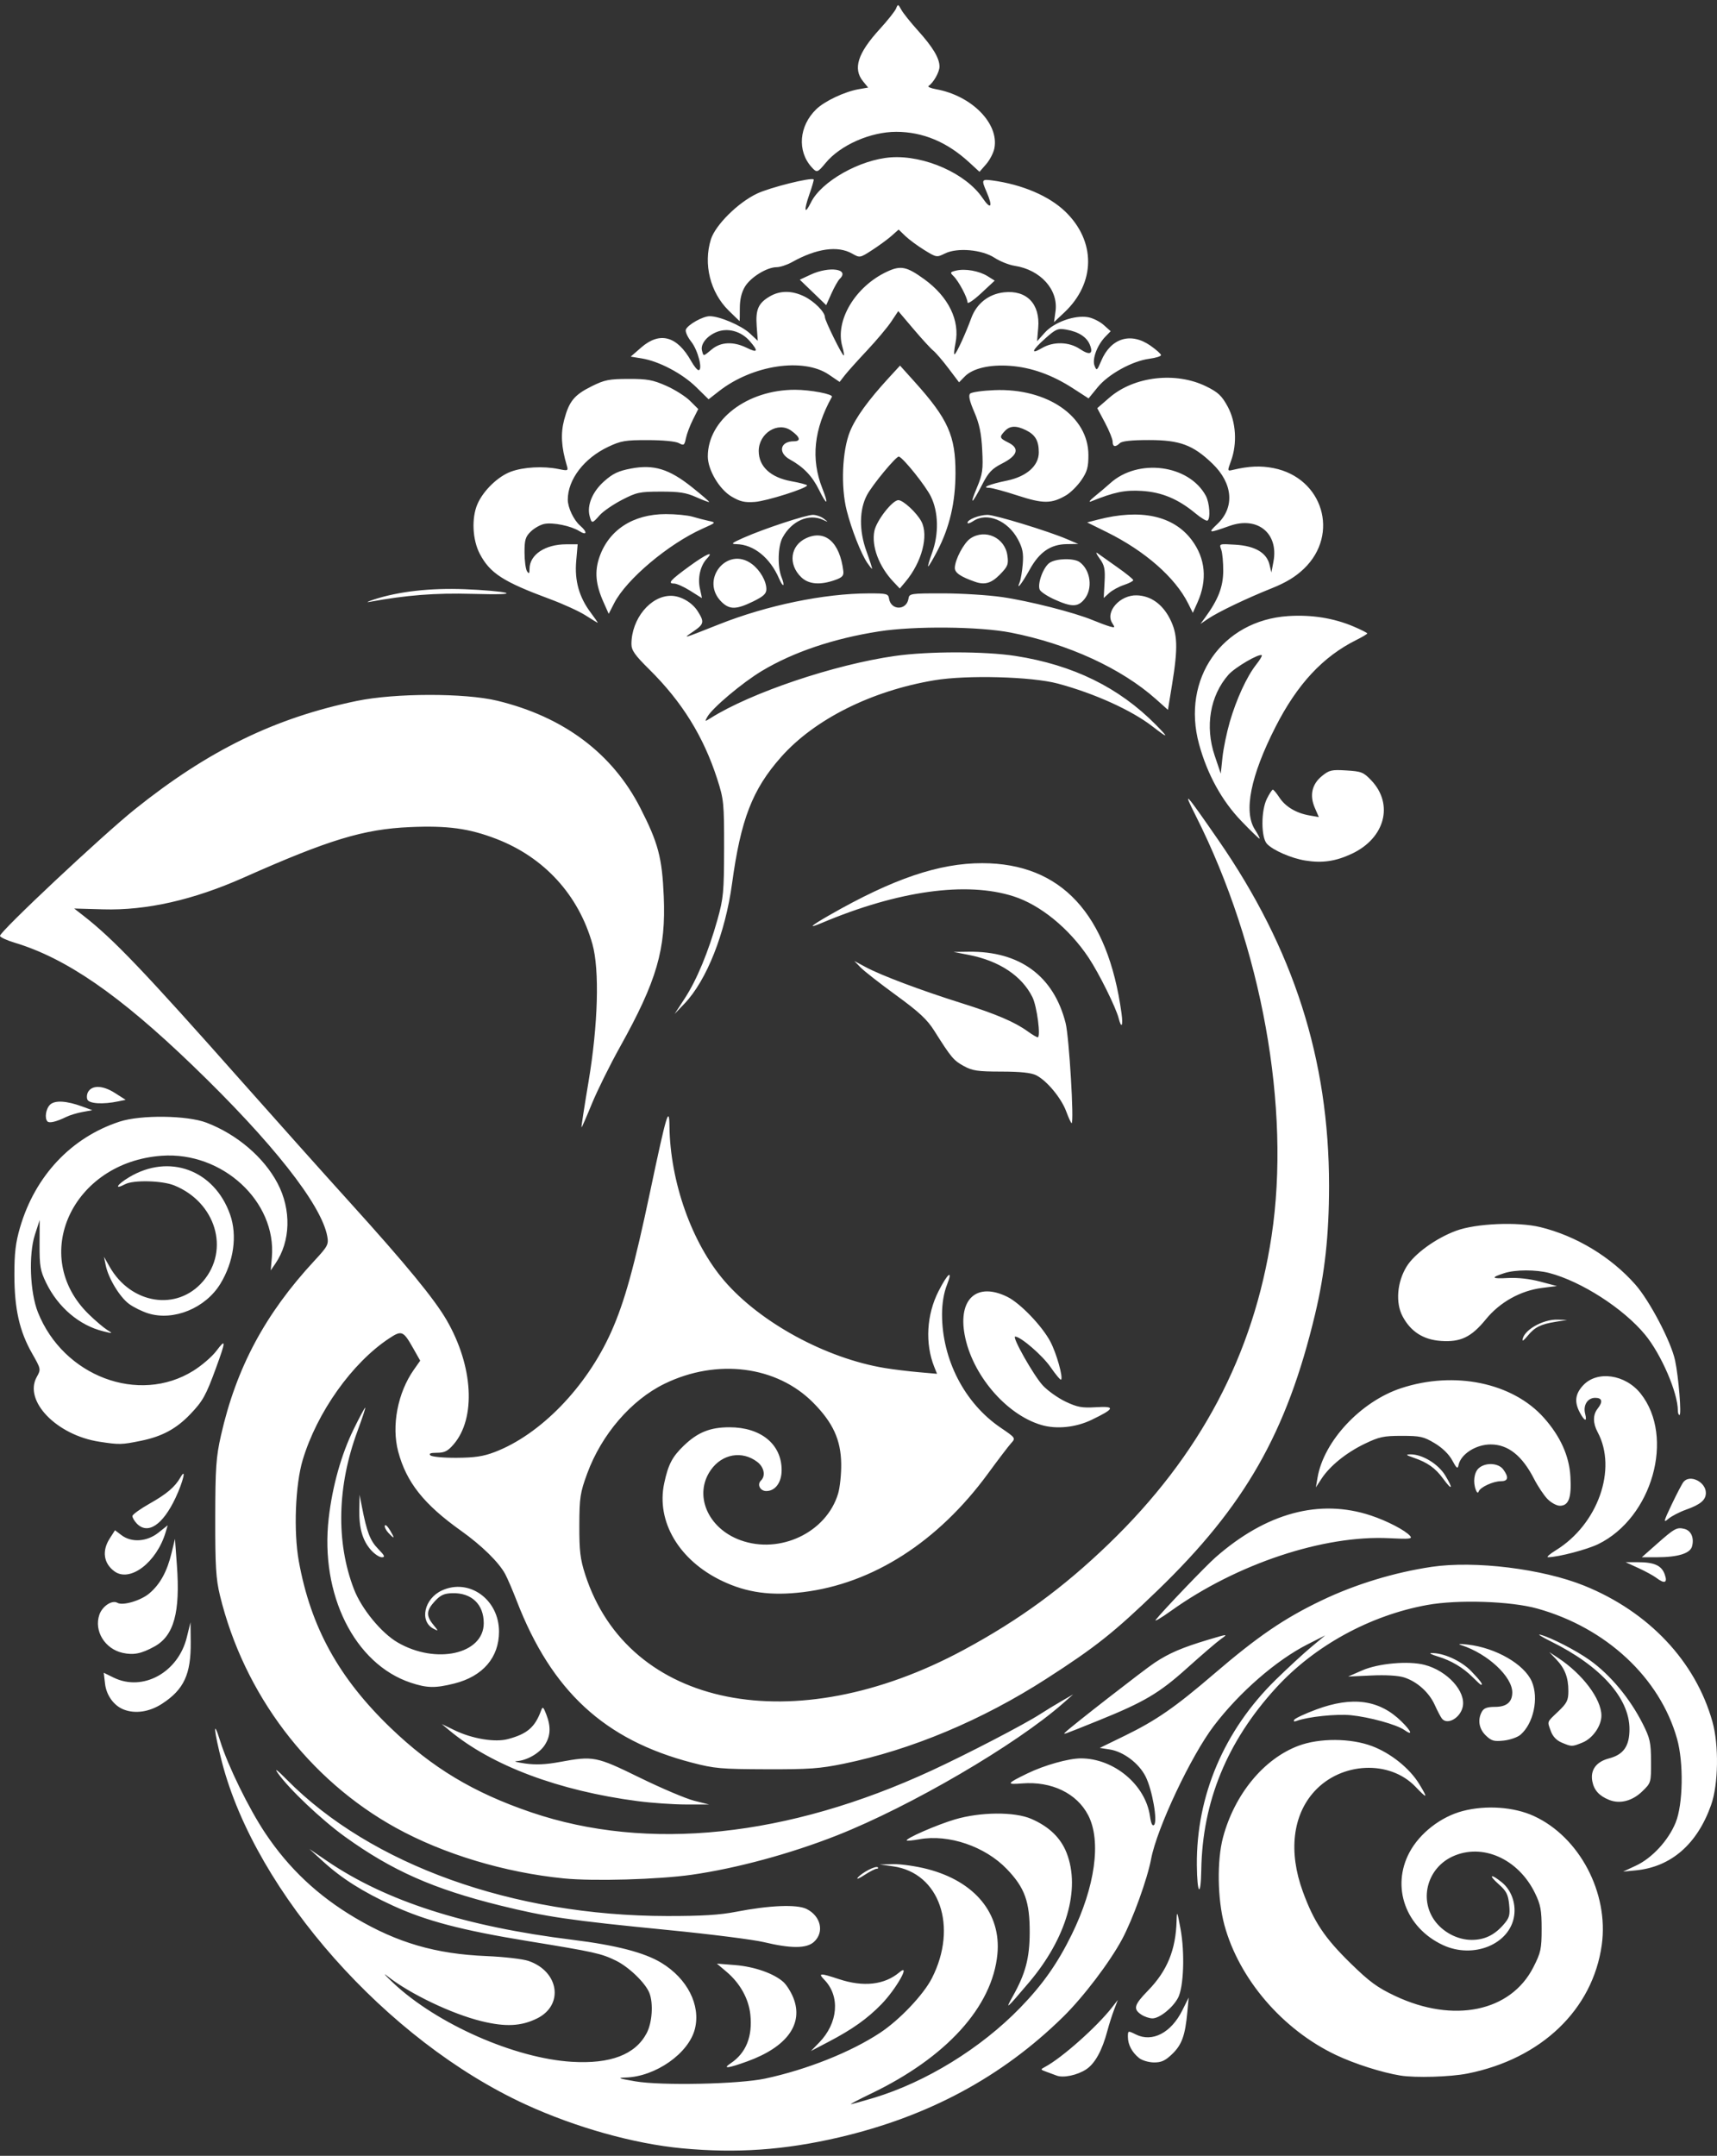 <svg width="196" height="246" viewBox="0 0 196 246" fill="none" xmlns="http://www.w3.org/2000/svg">
<rect x="0" y="0" width="196" height="246" fill="#333333" stroke="none"/>
<path d="M77.891 245.146C72.38 244.63 65.726 242.767 59.993 240.135C44.173 232.872 29.205 216 25.335 201.068C24.406 197.483 24.277 195.893 25.142 198.689C26.001 201.464 28.412 206.387 30.283 209.184C32.975 213.211 36.28 216.321 40.55 218.848C45.354 221.691 49.733 222.967 55.512 223.206C57.528 223.29 59.673 223.537 60.331 223.762C63.824 224.956 64.392 228.808 61.299 230.327C59.487 231.218 57.713 231.305 54.98 230.64C51.587 229.814 46.77 227.511 44.233 225.501C43.643 225.033 43.948 225.39 44.911 226.293C49.891 230.964 58.765 234.876 65.275 235.27C69.683 235.536 72.52 234.453 73.815 232.009C74.449 230.811 74.599 228.605 74.126 227.409C73.676 226.269 71.784 224.445 70.302 223.722C68.628 222.905 67.896 222.742 60.241 221.493C52.729 220.266 48.649 219.196 44.866 217.459C41.4 215.868 39.02 214.362 36.871 212.402L35.313 210.98L37.347 212.365C44.069 216.943 53.075 219.83 65.384 221.353C70.335 221.965 73.572 222.805 75.501 223.978C78.467 225.781 80.001 228.801 79.326 231.51C78.63 234.303 74.832 236.971 71.414 237.066C70.404 237.094 70.597 237.17 72.515 237.5C75.483 238.011 84.362 237.823 87.335 237.187C92.106 236.167 97.137 234.162 100.482 231.949C102.69 230.488 105.413 227.619 106.373 225.742C109.38 219.86 107.254 213.712 101.955 212.968L100.416 212.752L101.995 212.717C102.863 212.699 104.607 212.951 105.87 213.279C111.288 214.687 114.3 218.348 113.856 222.984C113.279 228.995 108.03 234.78 99.4 238.915C98.04 239.567 97.02 240.102 97.131 240.105C97.243 240.107 98.42 239.783 99.747 239.383C105.682 237.595 111.956 233.736 116.449 229.111C119.019 226.465 120.714 224.061 122.335 220.76C125.017 215.298 125.74 210.073 124.22 207.134C122.922 204.627 120.035 203.238 116.677 203.506C114.823 203.654 114.891 203.527 117.285 202.363C119.218 201.425 121.981 200.648 123.385 200.648C127.159 200.648 130.761 203.659 131.271 207.24C131.391 208.08 131.551 208.421 131.74 208.24C132.167 207.828 131.538 204.239 130.772 202.716C130.011 201.201 128.239 199.87 126.661 199.627L125.541 199.454L128.369 198.076C131.984 196.314 134.112 194.841 138.583 191.008C143.579 186.723 146.599 184.663 150.89 182.613C154.735 180.775 159.167 179.425 163.432 178.792C168.353 178.062 176.079 179.015 180.846 180.942C188.214 183.92 193.552 189.583 195.479 196.466C196.231 199.15 196.159 203.616 195.327 205.965C193.744 210.439 190.757 213.033 186.736 213.426L185.283 213.568L186.747 212.886C188.594 212.025 190.452 210.009 191.282 207.966C192.128 205.882 192.206 201.13 191.439 198.409C189.479 191.453 183.358 185.751 175.493 183.553C172.458 182.705 166.426 182.508 162.927 183.142C156.385 184.327 150.043 187.803 145.653 192.609C140.074 198.716 137.257 205.578 137.13 213.367C137.077 216.629 136.651 216.171 136.623 212.822C136.557 204.911 139.736 197.446 145.632 191.672C146.979 190.353 148.8 188.674 149.679 187.942L151.278 186.61L149.243 187.644C145.68 189.455 141.482 193.107 138.573 196.925C135.958 200.357 132.065 208.609 131.403 212.123C130.971 214.418 129.312 219.006 128.09 221.284C126.683 223.908 123.672 227.871 121.364 230.137C114.373 236.999 105.961 241.521 95.766 243.897C89.554 245.345 84.098 245.726 77.891 245.146ZM120.615 236.842C120.376 236.748 119.853 236.555 119.453 236.412C118.75 236.161 118.745 236.143 119.308 235.844C121.218 234.827 125.221 231.271 126.947 229.055L127.601 228.216L127.175 229.335C126.94 229.951 126.599 231.021 126.416 231.714C125.82 233.972 124.997 235.471 123.989 236.134C122.976 236.801 121.37 237.138 120.615 236.842ZM159.852 236.838C157.742 236.496 154.621 235.5 152.496 234.491C146.401 231.595 141.445 225.823 139.771 219.671C138.974 216.742 138.903 212.308 139.611 209.663C140.929 204.74 144.265 200.692 148.226 199.209C150.623 198.312 154.18 198.328 156.623 199.248C158.763 200.054 160.922 201.788 162.007 203.571C163.035 205.261 162.955 205.319 161.578 203.881C158.632 200.803 153.112 201.055 150.047 204.408C147.553 207.137 147.067 211.313 148.717 215.834C149.984 219.304 151.191 221.116 154.184 224.042C156.338 226.147 157.237 226.805 159.271 227.762C165.94 230.903 172.441 229.556 175.028 224.497C175.893 222.805 175.982 222.394 175.982 220.105C175.982 217.968 175.866 217.341 175.224 216.022C173.309 212.091 169.186 210.269 165.789 211.853C162.993 213.156 162.003 216.591 163.708 219.072C164.656 220.45 166.357 221.359 167.993 221.359C169.453 221.359 170.579 220.822 171.619 219.632C172.311 218.841 172.394 218.547 172.273 217.33C172.157 216.172 171.956 215.779 171.083 215.009C169.858 213.927 170.148 213.747 171.436 214.791C172.497 215.65 173.05 217.133 172.849 218.579C172.394 221.842 168.206 223.577 164.713 221.949C160.464 219.968 158.787 215.341 160.887 211.387C162.058 209.182 164.473 207.306 166.982 206.652C169.637 205.96 172.824 206.184 175.088 207.222C180.301 209.611 183.673 216.008 182.845 221.934C181.813 229.314 175.946 234.934 167.523 236.609C165.563 236.999 161.58 237.118 159.852 236.838ZM83.422 235.431C85.163 234.265 85.921 232.377 85.653 229.874C85.458 228.058 84.478 226.303 82.924 224.99L81.832 224.066L83.921 224.234C86.13 224.413 88.352 225.194 89.433 226.172C89.791 226.496 90.3 227.307 90.565 227.975C91.745 230.95 89.839 233.578 85.313 235.219C83.074 236.03 82.416 236.104 83.422 235.431ZM130.031 234.842C129.217 234.186 128.753 233.31 128.753 232.425C128.753 231.703 128.757 231.702 129.661 232.151C131.536 233.085 133.687 231.968 134.967 229.394L135.693 227.936L135.536 229.615C135.29 232.267 134.908 233.326 133.818 234.375C133.016 235.147 132.576 235.35 131.723 235.343C131.129 235.338 130.367 235.112 130.031 234.842ZM93.499 233.088C95.677 230.853 95.932 227.792 94.097 225.907C93.344 225.133 93.608 225.122 95.766 225.837C98.568 226.765 100.969 226.495 102.668 225.06C104.019 223.92 102.311 226.955 100.627 228.689C99.018 230.345 97.318 231.555 94.603 232.977L92.569 234.042L93.499 233.088ZM130.271 229.879C129.328 229.243 129.462 228.769 131.042 227.149C133.237 224.898 134.222 222.498 134.311 219.176C134.343 217.976 134.383 218.057 134.76 220.099C135.267 222.84 135.123 226.768 134.471 227.981C133.863 229.115 132.364 230.315 131.557 230.315C131.205 230.315 130.627 230.119 130.271 229.879ZM115.613 227.796C117.065 225.206 117.533 223.445 117.543 220.519C117.556 216.995 116.984 215.408 114.929 213.271C112.448 210.69 108.292 209.276 104.953 209.876C104.216 210.009 103.567 210.073 103.511 210.019C103.3 209.815 106.913 208.233 109 207.615C111.92 206.75 115.815 206.721 117.724 207.55C119.761 208.434 121.09 209.717 121.764 211.451C123.366 215.573 121.728 221.19 117.455 226.225C114.849 229.296 114.701 229.423 115.613 227.796ZM87.192 221.615C85.993 221.328 81.088 220.707 76.293 220.236C64.984 219.124 62.382 218.744 57.066 217.428C49.46 215.545 44.745 213.454 39.366 209.578C36.7 207.657 32.964 204.116 31.716 202.327C31.271 201.69 31.628 201.95 32.737 203.072C42.353 212.805 58.575 218.62 76.148 218.636C80.105 218.641 82.177 218.513 83.995 218.158C87.831 217.409 90.971 217.282 92.073 217.831C93.711 218.646 94.124 220.495 92.913 221.59C92.071 222.352 90.301 222.359 87.192 221.615ZM64.377 214.346C57.622 213.675 50.651 211.577 45.213 208.581C35.25 203.092 27.84 193.31 25.103 182.036C24.651 180.176 24.561 178.686 24.57 173.22C24.579 167.493 24.663 166.275 25.225 163.792C26.97 156.083 30.263 149.927 35.885 143.866C37.421 142.21 37.529 142.005 37.357 141.067C36.693 137.446 31.069 130.317 21.97 121.562C13.601 113.509 7.556 109.342 1.671 107.57C0.752 107.294 0 106.942 0 106.788C0 106.28 11.705 95.3 15.404 92.339C23.799 85.616 31.392 81.913 40.741 79.98C45.102 79.078 53.082 79.068 56.762 79.959C64.342 81.793 69.911 85.966 73.095 92.196C75.137 96.19 75.579 97.856 75.769 102.272C76.028 108.323 74.987 111.906 70.763 119.484C69.605 121.562 68.159 124.486 67.549 125.982C66.939 127.477 66.412 128.674 66.379 128.641C66.346 128.607 66.709 126.25 67.187 123.402C68.272 116.929 68.449 110.644 67.626 107.729C66.044 102.12 62.126 97.833 56.656 95.726C53.542 94.527 51.09 94.192 46.81 94.379C41.513 94.611 37.566 95.808 27.831 100.135C22.078 102.692 16.723 103.905 11.798 103.765L8.47 103.671L9.539 104.504C12.949 107.161 16.384 110.758 27.594 123.402C31.483 127.789 37.073 134.038 40.017 137.289C46.301 144.227 49.592 148.232 50.982 150.634C54.032 155.906 54.361 161.841 51.767 164.833C51.113 165.587 50.738 165.775 49.889 165.775C49.147 165.775 48.92 165.864 49.133 166.069C49.305 166.234 50.612 166.357 52.112 166.348C54.178 166.337 55.164 166.19 56.453 165.7C61.679 163.714 66.945 158.292 69.764 151.995C71.291 148.583 72.403 144.571 74.246 135.827C76.066 127.188 76.392 126.089 76.42 128.49C76.493 134.846 78.974 141.84 82.684 146.154C86.786 150.924 94.298 155.004 101.01 156.107C101.962 156.263 103.691 156.476 104.852 156.578L106.964 156.765L106.645 155.967C105.582 153.307 105.767 150.03 107.132 147.344C108.195 145.256 108.82 144.784 108.097 146.618C107.739 147.524 107.537 148.739 107.537 149.98C107.537 155.138 110.11 160.118 114.217 162.907C115.935 164.074 115.953 164.101 115.434 164.668C115.144 164.985 113.952 166.547 112.786 168.141C107.083 175.932 99.632 180.709 91.671 181.677C88.011 182.122 85.248 181.741 82.439 180.404C77.519 178.063 74.884 173.62 75.822 169.248C76.281 167.108 76.735 166.236 78.05 164.97C79.641 163.437 81.062 162.865 83.271 162.865C86.862 162.865 89.226 164.804 89.226 167.749C89.226 169.158 88.506 170.142 87.473 170.142C86.775 170.142 86.394 169.398 86.863 168.947C87.425 168.406 87.226 167.409 86.436 166.811C84.711 165.504 82.442 165.898 81.149 167.729C79.153 170.553 80.769 174.391 84.526 175.752C89.042 177.388 94.332 174.87 95.668 170.449C95.882 169.741 96.043 168.206 96.026 167.037C95.987 164.3 95.089 162.341 92.827 160.057C88.669 155.859 81.845 154.989 75.869 157.894C72.059 159.746 68.671 163.677 67.028 168.149C66.226 170.335 66.142 170.89 66.132 174.06C66.122 176.958 66.237 177.919 66.798 179.657C71.724 194.916 90.669 198.693 110.007 188.27C116.359 184.846 121.356 181.194 126.575 176.161C137.005 166.104 143.107 154.566 145.154 141.034C147.36 126.446 144.043 108.057 136.509 93.108C134.947 90.009 135.248 90.33 139.06 95.835C147.664 108.258 151.714 120.887 151.714 135.297C151.714 140.914 151.237 145.293 150.114 149.99C146.885 163.496 142.101 171.872 132.116 181.503C127.166 186.279 125.06 187.951 119.433 191.571C112.116 196.281 104.027 199.672 96.347 201.25C93.588 201.817 92.373 201.905 87.483 201.89C82.314 201.874 81.567 201.808 78.994 201.139C69.006 198.545 62.964 192.967 58.981 182.665C58.519 181.471 57.931 180.103 57.674 179.624C56.948 178.272 54.995 176.359 52.606 174.659C48.381 171.652 46.386 169.136 45.456 165.641C44.672 162.695 45.396 158.915 47.248 156.288L47.968 155.266L47.186 153.883C46.029 151.835 45.864 151.768 44.393 152.742C40.186 155.53 36.186 161.16 34.556 166.589C33.706 169.421 33.5 174.771 34.112 178.156C35.471 185.671 38.669 191.474 44.59 197.166C49.333 201.725 54.061 204.566 60.626 206.8C73.899 211.317 89.892 209.646 106.374 202.02C110.41 200.153 116.934 196.765 118.726 195.605C119.366 195.192 120.477 194.514 121.197 194.1L122.505 193.347L121.342 194.37C115.979 199.091 103.945 206.119 95.554 209.431C90.248 211.525 84.079 213.197 78.961 213.927C75.174 214.468 67.746 214.681 64.377 214.346ZM97.932 214.237C98.44 213.649 99.977 212.866 100.201 213.082C100.293 213.17 100.233 213.242 100.069 213.242C99.905 213.242 99.265 213.572 98.648 213.976C98.031 214.379 97.708 214.497 97.932 214.237ZM72.805 205.528C63.783 204.35 56.122 201.474 51.298 197.454L50.426 196.727L51.881 197.432C53.9 198.411 56.494 198.842 57.983 198.445C60.179 197.861 61.072 197.093 61.767 195.19C61.946 194.702 62.021 194.755 62.353 195.61C62.906 197.031 62.858 198.079 62.192 199.116C61.58 200.071 60.119 200.904 58.956 200.962C58.581 200.981 59.033 201.103 59.962 201.234C61.16 201.403 62.301 201.352 63.886 201.06C67.746 200.348 68.049 200.408 73.035 202.849C75.508 204.059 78.299 205.243 79.237 205.48L80.943 205.91L78.327 205.909C76.889 205.908 74.404 205.737 72.805 205.528ZM183.69 205.386C182.551 204.928 181.966 204.284 181.768 203.267C181.518 201.983 182.21 201.03 183.668 200.652C185.33 200.221 186.009 199.25 186.009 197.307C186.009 193.768 182.717 190.102 177.01 187.287C175.965 186.771 175.437 186.435 175.837 186.538C177.058 186.856 179.939 188.339 181.489 189.448C183.831 191.125 186.056 193.798 187.521 196.696C188.354 198.343 188.46 198.821 188.469 200.992C188.48 203.423 188.475 203.441 187.449 204.429C186.322 205.515 184.907 205.876 183.69 205.386ZM178.274 198.847C177.688 198.602 177.252 198.146 177.039 197.557C176.611 196.376 176.541 196.566 177.872 195.298C178.877 194.339 179.034 194.023 179.034 192.959C179.034 191.417 178.634 190.381 177.635 189.335L176.854 188.518L177.872 189.189C180.657 191.026 182.793 193.868 182.805 195.75C182.812 196.941 181.809 198.374 180.636 198.846C179.437 199.328 179.421 199.328 178.274 198.847ZM169.61 198.036C168.823 197.278 168.651 196.232 169.163 195.312C169.385 194.912 169.774 194.771 170.656 194.771C171.967 194.771 172.615 194.238 172.631 193.147C172.657 191.341 169.826 188.699 166.829 187.734C166.345 187.578 166.585 187.554 167.542 187.662C170.74 188.025 174.001 189.903 174.858 191.876C175.677 193.765 175.059 196.673 173.565 197.952C173.229 198.24 172.37 198.539 171.657 198.616C170.543 198.737 170.253 198.655 169.61 198.036ZM121.633 197.647C122.328 196.967 130.593 190.536 131.801 189.736C133.456 188.639 134.929 188.007 137.909 187.113C140.182 186.432 140.215 186.43 139.378 187.025C138.908 187.36 137.176 188.845 135.53 190.326C132.317 193.217 130.619 194.219 125.3 196.364C121.224 198.008 121.287 197.986 121.633 197.647ZM160.292 197.397C159.429 196.79 156.304 195.928 154.215 195.722C152.546 195.558 149.31 195.894 148.036 196.365C147.722 196.481 147.62 196.436 147.748 196.236C147.857 196.066 148.986 195.541 150.257 195.069C154.4 193.53 157.476 193.964 159.987 196.44C161.151 197.587 161.321 198.122 160.292 197.397ZM164.593 196.1C164.444 195.907 164.078 195.209 163.78 194.547C163.134 193.112 161.759 191.879 160.278 191.409C159.608 191.196 158.199 191.113 156.548 191.189L153.894 191.31L155.492 190.611C157.346 189.8 160.773 189.495 162.619 189.975C165.229 190.655 167.371 193.022 166.97 194.783C166.679 196.059 165.197 196.88 164.593 196.1ZM14.096 195.063C12.991 194.623 12.145 193.448 11.992 192.141L11.844 190.877L12.959 191.424C16.299 193.064 20.334 190.853 21.322 186.841L21.747 185.115L21.771 187.354C21.81 191.047 20.997 192.797 18.488 194.421C17.046 195.354 15.422 195.591 14.096 195.063ZM46.88 192.01C40.478 189.88 36.52 181.945 37.522 173.246C37.944 169.584 38.962 165.957 40.376 163.075C41.037 161.728 41.628 160.626 41.689 160.626C41.75 160.626 41.353 161.829 40.808 163.299C38.483 169.561 38.34 175.984 40.404 181.339C41.271 183.587 43.529 186.339 45.397 187.422C49.783 189.968 55.221 188.748 55.221 185.218C55.221 183.067 53.836 181.742 51.644 181.797C50.703 181.821 50.289 182.009 49.643 182.706C48.663 183.762 48.621 184.367 49.459 185.393C50.073 186.145 50.074 186.157 49.493 185.858C47.846 185.009 48.416 182.414 50.454 181.482C53.56 180.063 56.961 182.515 56.964 186.175C56.967 189.139 55.116 191.288 51.857 192.105C49.687 192.65 48.748 192.632 46.88 192.01ZM168.117 191.392C167.026 190.294 165.653 189.478 164.117 189.016C163.45 188.815 163.109 188.642 163.359 188.632C164.733 188.576 166.812 189.514 167.953 190.706C169.031 191.833 169.332 192.252 169.061 192.252C169.011 192.252 168.586 191.865 168.117 191.392ZM14.004 188.609C11.97 188.16 10.71 186.1 11.341 184.258C11.677 183.277 12.8 182.537 13.405 182.897C14.006 183.255 16.071 182.646 17.043 181.824C18.274 180.784 19.071 179.336 19.584 177.205L19.972 175.599L20.193 178.602C20.589 183.994 19.851 186.664 17.628 187.884C16.133 188.705 15.244 188.883 14.004 188.609ZM131.945 184.818C132.785 183.758 137.635 178.694 138.742 177.722C144.535 172.632 150.622 170.989 156.486 172.932C158.345 173.548 160.418 174.627 160.967 175.264C161.26 175.604 160.914 175.641 158.58 175.524C151.11 175.147 141.171 178.454 133.694 183.801C132.495 184.659 131.708 185.116 131.945 184.818ZM189.061 180.038C188.741 179.795 187.826 179.296 187.027 178.93L185.573 178.263L186.935 178.261C188.827 178.257 189.663 178.629 190.028 179.637C190.385 180.625 190.029 180.773 189.061 180.038ZM13.054 179.298C11.822 178.388 11.62 176.966 12.522 175.561L13.128 174.616L13.869 175.178C15.02 176.049 16.774 175.931 18.08 174.894L19.145 174.049L18.909 174.84C17.882 178.289 14.831 180.612 13.054 179.298ZM42.325 176.85C41.376 175.764 40.975 174.351 41.016 172.241L41.049 170.561L41.319 171.961C41.872 174.82 42.257 175.816 43.167 176.745C43.915 177.508 43.998 177.698 43.583 177.698C43.299 177.698 42.733 177.316 42.325 176.85ZM177.597 176.904C182.401 173.95 184.639 167.638 182.376 163.424C181.825 162.397 181.821 161.444 182.367 160.749C182.999 159.945 182.903 159.506 182.096 159.506C181.226 159.506 180.694 160.346 180.948 161.32C181.196 162.272 180.893 162.211 180.349 161.199C179.697 159.985 179.805 159.064 180.715 158.084C182.317 156.356 185.542 156.82 187.291 159.029C191.212 163.978 188.611 173.188 182.442 176.198C181.165 176.821 177.881 177.68 176.725 177.693C176.494 177.696 176.886 177.341 177.597 176.904ZM189.076 176.229C191.146 174.397 191.41 174.25 192.26 174.455C193.04 174.644 193.41 175.466 193.154 176.446C192.941 177.263 191.548 177.694 189.11 177.697L187.416 177.698L189.076 176.229ZM44.338 174.916C44.057 174.617 43.873 174.242 43.929 174.082C43.986 173.923 44.255 174.168 44.527 174.626C45.103 175.595 45.051 175.674 44.338 174.916ZM15.594 173.828C15.33 173.546 15.113 173.174 15.113 173C15.113 172.827 15.996 172.188 17.075 171.579C19.021 170.483 19.968 169.68 20.587 168.602C21.32 167.326 20.906 169.077 20.04 170.916C18.569 174.04 16.851 175.165 15.594 173.828ZM190.832 171.667C191.415 170.443 192.023 169.284 192.183 169.092C192.92 168.207 194.729 169.103 194.729 170.353C194.729 171.16 194.113 171.683 192.481 172.262C191.719 172.532 190.798 173.01 190.434 173.323C189.852 173.823 189.9 173.622 190.832 171.667ZM176.649 171.051C176.237 170.628 175.544 169.589 175.11 168.742C173.756 166.1 172.147 164.824 170.17 164.824C168.463 164.824 166.731 165.943 166.489 167.203C166.402 167.655 166.265 167.547 165.779 166.643C165.401 165.942 164.651 165.21 163.772 164.684C162.514 163.931 162.124 163.844 160.014 163.844C157.939 163.844 157.437 163.952 155.777 164.753C153.665 165.772 151.805 167.278 150.85 168.742L150.211 169.722L150.402 168.602C151.114 164.442 155.332 159.929 159.927 158.409C166.014 156.396 172.677 157.775 176.243 161.787C178.122 163.901 179.124 166.12 179.266 168.481C179.411 170.895 179.077 171.821 178.061 171.821C177.697 171.821 177.062 171.474 176.649 171.051ZM168.479 170.034C168.12 169.134 168.271 167.997 168.812 167.526C169.591 166.847 171.057 166.93 171.606 167.685C172.259 168.583 172.164 169.022 171.318 169.022C170.441 169.022 168.964 169.707 168.796 170.191C168.722 170.406 168.604 170.347 168.479 170.034ZM164.734 168.727C163.849 167.517 162.962 166.887 161.375 166.342C160.496 166.039 160.423 165.966 160.995 165.956C162.338 165.932 164.174 167.042 164.977 168.362C165.929 169.925 165.777 170.152 164.734 168.727ZM11.335 164.513C6.46 163.764 2.673 159.847 4.194 157.128C4.686 156.247 4.681 156.221 3.666 154.442C2.226 151.919 1.651 149.383 1.642 145.512C1.637 143.012 1.78 141.797 2.286 140.067C4.01 134.173 8.138 129.788 13.66 127.986C16.07 127.199 21.364 127.265 23.572 128.108C27.039 129.431 30.119 132.056 31.68 135.018C33.276 138.046 33.18 141.643 31.436 144.189L30.904 144.965L31.033 143.474C31.581 137.102 25.377 131.384 18.456 131.883C8.244 132.617 3.317 143.345 10.144 149.98C10.879 150.695 11.807 151.485 12.207 151.737C12.919 152.186 12.91 152.189 11.771 151.908C9.053 151.237 6.631 149.179 5.271 146.386C4.599 145.007 4.506 144.467 4.517 142.014L4.529 139.215L3.985 140.894C3.253 143.154 3.421 147.463 4.328 149.744C7.236 157.05 15.846 160.291 22.065 156.42C23.024 155.824 24.206 154.806 24.692 154.16C25.803 152.684 25.8 152.973 24.672 156.055C23.504 159.249 23.158 159.872 21.717 161.377C20.125 163.04 18.5 163.916 16.091 164.407C13.877 164.859 13.623 164.864 11.335 164.513ZM118.872 162.603C114.825 161.413 110.929 156.818 110.109 152.269C109.373 148.185 111.534 146.283 114.984 147.978C116.459 148.702 118.963 151.309 119.906 153.102C120.605 154.43 121.38 157.184 121.124 157.431C121.053 157.499 120.516 156.861 119.931 156.013C119.006 154.672 116.538 152.537 115.889 152.516C115.471 152.503 118.014 157.001 119.049 158.104C119.62 158.712 120.794 159.543 121.658 159.95C122.989 160.577 123.518 160.673 125.106 160.576C127.365 160.437 127.261 160.741 124.609 162.017C122.8 162.888 120.604 163.112 118.872 162.603ZM191.532 160.964C191.532 158.931 189.631 154.529 187.792 152.302C185.325 149.313 180.527 146.225 176.854 145.261C175.344 144.865 172.986 144.869 171.739 145.271C170.131 145.788 170.234 145.938 172.126 145.835C173.248 145.774 174.619 145.926 175.818 146.244L177.726 146.751L176.039 146.963C173.572 147.273 171.212 148.589 169.618 150.543C167.956 152.58 166.732 153.17 164.492 153.014C162.473 152.874 161.032 151.949 160.105 150.199C159.289 148.66 159.476 146.319 160.556 144.545C161.451 143.074 163.899 141.299 166.211 140.443C168.489 139.6 173.248 139.396 175.841 140.029C179.916 141.024 183.88 143.417 186.664 146.562C188.312 148.425 190.763 153.098 191.217 155.248C191.617 157.138 191.967 161.465 191.72 161.465C191.616 161.465 191.532 161.24 191.532 160.964ZM173.803 152.948C173.803 151.871 176.059 150.531 177.787 150.583L178.889 150.616L177.544 150.835C175.881 151.105 175.182 151.455 174.406 152.405C174.074 152.812 173.803 153.056 173.803 152.948ZM16.922 149.87C16.238 149.658 15.253 149.173 14.734 148.792C13.669 148.01 12.369 145.862 12.07 144.393L11.871 143.413L12.505 144.533C14.938 148.833 20.224 149.66 23.182 146.204C26.26 142.609 24.631 137.192 19.893 135.268C18.516 134.709 15.244 134.626 14.289 135.127C12.979 135.813 13.325 135.184 14.72 134.344C19.299 131.586 24.467 133.489 26.267 138.595C27.107 140.979 26.686 143.977 25.159 146.486C23.463 149.273 19.824 150.768 16.922 149.87ZM5.428 127.977C5.064 127.625 5.228 126.525 5.714 126.056C6.265 125.525 7.591 125.603 9.41 126.271L10.537 126.685L9.42 126.887C8.806 126.998 7.972 127.251 7.567 127.449C6.465 127.988 5.649 128.189 5.428 127.977ZM121.712 126.824C121.147 125.292 119.489 123.299 118.276 122.695C117.698 122.408 116.497 122.281 114.309 122.278C111.595 122.274 111.013 122.188 110.016 121.644C108.861 121.014 108.578 120.676 106.65 117.621C105.835 116.33 104.918 115.476 102.29 113.564C100.46 112.232 98.639 110.808 98.243 110.399L97.522 109.657L98.824 110.357C100.577 111.3 105.122 113.009 109.716 114.454C113.725 115.715 115.819 116.607 117.326 117.696C117.835 118.064 118.344 118.365 118.456 118.365C118.832 118.365 118.372 114.836 117.86 113.797C116.66 111.362 114.072 109.642 110.588 108.963L108.845 108.624L110.588 108.601C116.417 108.524 120.286 111.374 121.644 116.746C122.044 118.328 122.632 128.16 122.326 128.16C122.26 128.16 121.983 127.559 121.712 126.824ZM9.972 125.463C9.871 125.211 9.921 124.802 10.083 124.554C10.573 123.799 11.774 123.863 13.111 124.715L14.345 125.501L13.494 125.678C11.748 126.041 10.163 125.944 9.972 125.463ZM127.698 116.195C127.389 114.97 125.452 111.062 124.279 109.296C122.059 105.954 118.764 103.26 115.698 102.279C110.314 100.557 102.526 101.638 93.804 105.318C92.16 106.011 92.488 105.684 94.707 104.414C101.941 100.275 107.198 98.49 112.132 98.497C121.126 98.508 126.464 104.265 128.025 115.636C128.223 117.078 128.012 117.439 127.698 116.195ZM78.165 113.927C79.533 111.832 80.865 108.625 81.902 104.931C82.581 102.51 82.649 101.782 82.657 96.814C82.665 91.657 82.622 91.221 81.878 88.907C80.318 84.055 77.859 80.085 74.129 76.399C72.463 74.753 72.079 74.207 72.08 73.489C72.085 70.624 74.243 67.987 76.584 67.987C77.704 67.987 79.005 68.736 79.647 69.75C80.428 70.983 80.376 71.217 79.127 72.068C77.888 72.913 77.816 72.933 82.106 71.233C87.573 69.067 94.078 67.724 99.161 67.712C101.223 67.707 101.4 67.753 101.486 68.308C101.698 69.679 103.494 69.679 103.706 68.308C103.796 67.728 103.933 67.707 107.63 67.709C109.736 67.71 112.768 67.898 114.367 68.128C117.447 68.571 122.641 69.89 124.735 70.762C125.427 71.05 126.295 71.373 126.665 71.48C127.282 71.658 127.307 71.628 126.967 71.104C126.127 69.809 127.856 67.864 129.784 67.934C131.357 67.99 132.673 68.918 133.528 70.571C134.43 72.313 134.486 73.865 133.803 78.062L133.324 81.001L131.983 79.804C128.021 76.266 121.932 73.47 115.393 72.187C111.813 71.484 104.39 71.415 100.344 72.047C95.15 72.859 90.552 74.41 86.968 76.561C84.735 77.901 81.303 80.791 80.739 81.806C80.433 82.357 80.448 82.363 81.118 81.941C85.73 79.039 95.204 75.845 102.138 74.853C105.976 74.305 112.426 74.305 115.941 74.854C122.511 75.88 127.742 78.447 131.95 82.71C133.476 84.255 133.379 84.302 131.564 82.896C129.169 81.041 124.947 79.129 120.761 78.005C117.779 77.204 110.367 77.004 106.665 77.624C99.469 78.828 92.969 82.083 89.155 86.392C85.887 90.083 84.563 93.501 83.566 100.821C82.79 106.516 80.664 111.878 78.134 114.524L77.004 115.706L78.165 113.927ZM149.02 98.199C147.427 97.946 145.325 97.033 144.629 96.292C143.944 95.564 143.937 92.518 144.617 91.147C144.903 90.569 145.211 90.102 145.301 90.108C145.391 90.114 145.727 90.517 146.046 91.004C146.733 92.05 147.954 92.78 149.46 93.046L150.548 93.237L150.09 92.182C149.47 90.751 149.756 89.481 150.91 88.546C151.742 87.871 152.009 87.811 153.698 87.915C155.406 88.019 155.649 88.116 156.529 89.041C159.126 91.769 158.104 95.641 154.317 97.419C152.474 98.284 150.96 98.507 149.02 98.199ZM141.696 93.682C139.47 91.368 137.81 88.346 136.872 84.904C134.847 77.473 139.499 70.799 147.05 70.3C149.714 70.124 152.262 70.531 154.52 71.493C155.374 71.856 156.074 72.212 156.074 72.281C156.074 72.351 155.518 72.685 154.838 73.023C151.006 74.928 148.088 78.066 145.596 82.96C142.754 88.541 141.937 92.615 143.251 94.661C143.616 95.23 143.85 95.695 143.772 95.695C143.694 95.695 142.76 94.789 141.696 93.682ZM140.383 82.377C141.137 79.779 142.329 77.192 143.393 75.844C143.81 75.316 144.1 74.835 144.037 74.775C143.771 74.519 140.967 76.154 140.226 76.999C138.128 79.389 137.534 82.899 138.663 86.235L139.354 88.278L139.547 86.435C139.653 85.421 140.03 83.595 140.383 82.377ZM66.847 70.223C66.128 69.761 64.297 68.923 62.778 68.361C57.442 66.386 55.937 65.416 54.771 63.202C53.929 61.6 53.81 59.112 54.502 57.52C55.167 55.987 56.841 54.365 58.32 53.821C59.767 53.289 62.008 53.166 63.762 53.523C64.848 53.744 64.884 53.728 64.697 53.103C64.075 51.025 63.986 49.465 64.4 47.907C64.967 45.777 65.556 45.061 67.556 44.07C69.023 43.343 69.531 43.243 71.742 43.238C73.89 43.233 74.519 43.348 76.042 44.019C77.023 44.452 78.249 45.226 78.767 45.74L79.708 46.675L79.096 47.892C78.76 48.561 78.401 49.511 78.299 50.004C78.129 50.822 78.06 50.87 77.493 50.562C77.128 50.364 75.682 50.224 73.968 50.221C71.374 50.215 70.885 50.298 69.422 50.99C66.672 52.291 64.82 54.71 64.814 57.011C64.812 57.917 65.496 59.358 66.226 59.984C67.074 60.712 67.012 61.159 66.139 60.608C65.194 60.012 63.15 59.589 62.145 59.783C61.699 59.869 61.004 60.256 60.602 60.643C59.98 61.242 59.872 61.6 59.876 63.057C59.879 63.998 60.008 64.957 60.162 65.188C60.385 65.52 60.445 65.46 60.449 64.901C60.459 63.292 62.235 62.11 64.641 62.11H65.941L65.775 64.025C65.579 66.273 66.111 68.15 67.447 69.926C67.918 70.553 68.27 71.065 68.23 71.064C68.189 71.064 67.567 70.685 66.847 70.223ZM137.545 70.5C139.048 68.448 139.617 67.002 139.635 65.188C139.644 64.188 139.54 63.07 139.403 62.705C139.156 62.043 139.162 62.041 141.014 62.155C143.258 62.292 144.584 63.063 144.914 64.422L145.133 65.328L145.37 64.069C145.973 60.857 143.55 58.884 140.379 60.005C137.917 60.875 137.837 60.863 138.971 59.785C140.97 57.886 140.743 55.155 138.397 52.899C136.185 50.772 134.686 50.215 131.166 50.215C129.181 50.215 128.081 50.331 127.838 50.565C127.321 51.062 127.01 50.998 127.01 50.394C127.01 50.108 126.615 49.132 126.132 48.225L125.254 46.577L126.641 45.376C129.455 42.939 134.225 42.386 137.693 44.093C139.057 44.765 139.471 45.154 140.147 46.401C141.096 48.15 141.247 50.621 140.526 52.589C140.095 53.764 140.097 53.772 140.744 53.617C142.547 53.184 143.927 53.126 145.399 53.42C151.008 54.541 152.944 60.952 148.861 64.884C147.898 65.811 146.809 66.473 145.172 67.128C142.298 68.276 139.064 69.825 137.909 70.605L137.037 71.194L137.545 70.5ZM68.88 68.683C67.993 66.689 67.859 65.209 68.421 63.581C69.495 60.467 72.267 58.668 76.002 58.663C77.121 58.661 78.495 58.795 79.054 58.96C79.614 59.125 80.453 59.343 80.919 59.443C81.756 59.622 81.747 59.633 80.22 60.314C76.321 62.054 71.512 66.099 70.118 68.813L69.486 70.044L68.88 68.683ZM135.627 68.853C134.151 65.898 130.702 62.875 126.355 60.726L124.102 59.612L125.322 59.296C130.207 58.029 133.946 58.838 136.033 61.612C137.613 63.713 137.842 66.186 136.694 68.749L136.165 69.93L135.627 68.853ZM82.395 68.711C79.813 66.224 83.005 62.218 85.851 64.373C86.775 65.074 87.483 66.311 87.483 67.228C87.483 67.752 87.155 68.055 85.953 68.641C84.061 69.562 83.295 69.578 82.395 68.711ZM120.393 68.415C119.551 68.037 118.781 67.525 118.682 67.277C118.405 66.583 119.104 64.7 119.817 64.219C120.574 63.708 122.605 63.666 123.256 64.148C124.503 65.069 124.769 67.172 123.791 68.369C123.045 69.282 122.349 69.292 120.393 68.415ZM42.724 68.396C45.529 67.487 49.127 67.081 53.042 67.233C55.12 67.314 57.212 67.495 57.692 67.636C58.265 67.804 56.968 67.848 53.914 67.766C49.651 67.65 46.407 67.904 42.143 68.687C41.743 68.761 42.005 68.63 42.724 68.396ZM78.778 67.405C78.066 66.956 77.241 66.588 76.944 66.588C76.174 66.588 76.513 66.204 78.682 64.623C80.612 63.216 81.591 62.79 80.689 63.75C79.943 64.543 79.618 65.967 79.903 67.188C80.041 67.781 80.136 68.257 80.113 68.245C80.09 68.233 79.489 67.855 78.778 67.405ZM126.089 66.438C126.171 64.924 126.082 64.497 125.52 63.725C125.153 63.221 125.044 62.95 125.277 63.121C125.511 63.293 126.524 64.01 127.529 64.716C128.535 65.421 129.359 66.088 129.362 66.198C129.365 66.308 128.889 66.555 128.306 66.749C127.722 66.942 126.963 67.355 126.619 67.668L125.992 68.235L126.089 66.438ZM101.981 66.382C100.338 64.646 99.471 62.34 99.808 60.606C100.039 59.422 101.863 57.072 102.552 57.072C103.101 57.072 104.643 58.5 105.177 59.502C106.033 61.111 105.229 64.161 103.363 66.382L102.713 67.155L101.981 66.382ZM88.935 66.025C87.911 63.646 86.042 62.133 84.077 62.093C83.388 62.08 83.504 61.973 84.867 61.369C87.193 60.338 91.998 58.751 92.792 58.751C93.168 58.751 93.729 58.947 94.039 59.186C94.584 59.607 94.582 59.611 93.968 59.326C92.336 58.567 90.359 59.432 89.324 61.36C88.795 62.345 88.737 64.662 89.212 65.857C89.648 66.954 89.399 67.105 88.935 66.025ZM116.395 66.448C116.523 66.14 116.683 65.195 116.751 64.349C116.849 63.129 116.735 62.548 116.202 61.552C115.04 59.381 112.657 58.409 111.089 59.467C110.734 59.706 110.443 59.789 110.443 59.651C110.443 59.285 111.797 58.751 112.727 58.751C113.587 58.751 119.624 60.593 121.78 61.513L123.086 62.07L121.748 62.09C119.932 62.117 118.648 62.998 117.558 64.967C116.658 66.592 115.975 67.462 116.395 66.448ZM91.464 65.868C89.931 64.391 90.208 62.242 92.039 61.405C94.209 60.413 95.865 61.883 96.266 65.156C96.331 65.693 96.149 65.893 95.33 66.184C93.625 66.789 92.309 66.681 91.464 65.868ZM111.315 66.391C109.654 65.813 108.99 65.359 108.996 64.806C109.006 63.873 110.019 61.952 110.767 61.447C112.458 60.306 114.712 61.34 114.997 63.388C115.138 64.402 115.046 64.636 114.146 65.556C113.172 66.551 112.414 66.774 111.315 66.391ZM99.013 64.244C98.287 63.176 97.211 60.443 96.652 58.248C95.964 55.542 96.135 51.429 97.028 49.235C97.668 47.663 99.105 45.675 101.433 43.141L102.741 41.718L104.434 43.6C108.225 47.815 109.083 49.739 109.071 53.993C109.061 57.369 108.394 60.205 106.971 62.919C106.478 63.859 106.022 64.629 105.956 64.629C105.89 64.629 106.089 63.939 106.396 63.096C107.187 60.93 107.134 58.424 106.26 56.652C105.653 55.421 103.158 52.304 102.616 52.099C102.343 51.995 99.597 55.304 98.963 56.499C98.083 58.159 98.059 60.555 98.9 62.882C99.302 63.997 99.594 64.908 99.548 64.908C99.503 64.908 99.262 64.609 99.013 64.244ZM67.306 58.88C66.985 57.647 67.633 56.1 68.968 54.915C69.957 54.037 70.588 53.738 72.031 53.465C74.632 52.972 76.385 53.51 79.012 55.608C80.117 56.49 80.991 57.245 80.954 57.285C80.918 57.325 80.246 57.074 79.462 56.725C78.312 56.214 77.532 56.093 75.421 56.098C73.006 56.103 72.665 56.176 70.974 57.054C69.966 57.577 68.831 58.362 68.45 58.798C67.603 59.767 67.539 59.772 67.306 58.88ZM136.455 58.571C134.491 56.941 132.623 56.16 130.352 56.019C128.411 55.898 127.216 56.145 124.539 57.219C124.219 57.347 124.416 57.084 124.975 56.633C125.535 56.182 126.319 55.517 126.719 55.154C129.906 52.259 135.714 53.011 137.644 56.568C138.079 57.37 138.202 59.19 137.836 59.407C137.716 59.478 137.095 59.102 136.455 58.571ZM83.512 56.665C82.113 55.838 80.798 53.617 80.798 52.082C80.798 47.906 85.284 44.477 90.749 44.477C92.516 44.477 95.136 44.978 94.966 45.283C92.9 48.986 92.546 52.368 93.873 55.731C94.633 57.658 94.41 57.758 93.494 55.9C92.718 54.326 91.721 53.286 90.171 52.433C88.769 51.662 89.049 50.355 90.617 50.355C91.464 50.355 91.35 49.884 90.323 49.146C88.81 48.058 86.611 49.433 86.611 51.466C86.611 53.227 87.959 54.481 90.316 54.91C91.315 55.092 92.131 55.306 92.13 55.387C92.123 55.717 87.52 57.175 86.175 57.274C85.003 57.359 84.487 57.241 83.512 56.665ZM111.51 55.662C112.166 54.099 112.237 53.599 112.122 51.355C112.025 49.444 111.801 48.37 111.216 47.013C110.669 45.745 110.53 45.122 110.746 44.913C110.915 44.751 112.156 44.573 113.505 44.519C119.549 44.276 124.232 47.499 124.244 51.91C124.248 53.308 124.104 53.823 123.438 54.793C122.992 55.443 122.207 56.221 121.694 56.522C120.041 57.493 119.078 57.497 116.168 56.546C114.698 56.065 113.233 55.668 112.914 55.664C111.973 55.65 112.953 55.254 114.94 54.844C117.191 54.379 118.581 53.15 118.581 51.624C118.581 50.306 118.191 49.625 117.134 49.098C116.009 48.538 115.287 48.565 114.702 49.187C114.05 49.882 114.084 49.992 115.111 50.504C116.417 51.154 116.17 51.985 114.407 52.882C113.242 53.473 112.842 53.893 112.135 55.266C110.945 57.576 110.621 57.781 111.51 55.662ZM79.462 44.166C77.887 42.623 75.237 41.225 73.274 40.903L71.998 40.694L73.202 39.647C75.324 37.801 77.299 38.343 78.902 41.211C79.218 41.776 79.595 42.238 79.74 42.238C80.257 42.238 79.673 39.96 78.909 38.996C78.481 38.455 78.203 37.831 78.292 37.608C78.517 37.044 80.23 36.084 81.013 36.082C82.138 36.08 84.637 37.148 85.589 38.036L86.503 38.889L86.38 37.245C86.236 35.335 86.558 34.596 87.864 33.828C89.047 33.134 90.404 33.136 91.826 33.834C92.962 34.392 94.167 35.609 94.167 36.197C94.167 36.582 96.123 40.559 96.312 40.559C96.386 40.559 96.312 40.095 96.15 39.528C95.305 36.581 97.627 32.697 101.247 31.003C102.82 30.267 103.491 30.402 105.507 31.861C108.272 33.861 109.6 36.578 109.072 39.152C108.915 39.915 108.872 40.49 108.975 40.428C109.206 40.291 110.217 38.09 110.878 36.286C111.484 34.632 112.868 33.546 114.611 33.357C117.202 33.075 118.749 34.685 118.514 37.417L118.383 38.941L119.281 37.944C120.352 36.755 122.7 35.923 124.211 36.196C124.752 36.294 125.553 36.693 125.991 37.084L126.787 37.794L126.186 38.411C125.249 39.371 124.648 40.979 124.945 41.732C125.184 42.34 125.23 42.307 125.701 41.188C126.799 38.577 129.074 37.871 131.326 39.441C131.989 39.904 132.532 40.391 132.532 40.523C132.532 40.655 131.93 40.842 131.195 40.939C129.24 41.197 126.517 42.7 125.299 44.194L124.263 45.463L122.458 44.297C120.092 42.77 117.729 41.926 115.315 41.748C112.981 41.576 111.036 42.032 110.127 42.964L109.479 43.628L108.265 42.024C107.597 41.141 106.819 40.235 106.535 40.009C106.251 39.784 105.236 38.677 104.279 37.549L102.539 35.498L101.739 36.699C101.299 37.36 100.052 38.845 98.967 39.999C97.882 41.154 96.736 42.432 96.42 42.84L95.845 43.581L94.616 42.748C91.709 40.774 85.9 41.648 82.078 44.634L80.887 45.564L79.462 44.166ZM81.261 39.86C82.293 39.005 83.723 38.944 85.241 39.689C86.508 40.311 86.604 40.087 85.575 38.91C84.597 37.791 83.075 37.375 81.814 37.883C80.676 38.34 79.937 39.282 80.137 40.017C80.319 40.688 80.25 40.697 81.261 39.86ZM124.418 39.36C124.064 38.464 123.137 37.862 121.729 37.614C120.76 37.444 120.542 37.534 119.331 38.609C117.778 39.988 117.596 40.508 118.944 39.717C120.249 38.95 122.023 38.993 123.261 39.819C124.399 40.58 124.831 40.408 124.418 39.36ZM83.176 35.434C81.075 33.372 80.269 30.148 81.149 27.32C81.659 25.683 84.24 23.121 86.419 22.09C87.905 21.388 92.609 20.214 92.883 20.477C92.926 20.519 92.703 21.291 92.387 22.192C91.733 24.058 91.841 24.583 92.574 23.096C93.759 20.691 98.191 18.198 101.711 17.955C105.521 17.693 110.256 19.79 112.15 22.579C113.118 24.003 113.374 23.636 112.623 21.904C112.013 20.499 112.05 20.425 113.277 20.591C116.683 21.051 119.75 22.359 121.601 24.141C125.118 27.528 125.076 32.287 121.499 35.651L120.319 36.76L120.49 35.511C120.826 33.06 118.777 30.785 115.826 30.332C115.183 30.233 114.153 29.823 113.537 29.42C112.086 28.472 109.264 28.229 107.853 28.931C106.932 29.39 106.892 29.383 105.509 28.529C104.734 28.05 103.759 27.329 103.341 26.927L102.581 26.195L101.789 26.899C101.354 27.286 100.359 28.016 99.579 28.522C98.168 29.436 98.155 29.439 97.29 28.947C95.629 28.002 93.221 28.341 90.394 29.919C89.837 30.229 89.052 30.486 88.65 30.488C87.536 30.495 85.695 31.629 85.039 32.711C84.65 33.352 84.452 34.181 84.452 35.16C84.452 35.975 84.442 36.641 84.429 36.641C84.416 36.641 83.853 36.098 83.176 35.434ZM92.805 33.369L91.298 31.916L92.534 31.34C94.67 30.344 97.036 30.688 95.856 31.824C95.666 32.007 95.241 32.756 94.912 33.489L94.313 34.822L92.805 33.369ZM110.443 34.505C110.443 33.973 109.424 32.061 108.842 31.501C108.425 31.1 108.452 31.044 109.139 30.878C110.173 30.628 111.777 30.913 112.744 31.519L113.548 32.023L111.996 33.467C111.136 34.267 110.443 34.73 110.443 34.505ZM92.651 19.079C90.976 17.229 91.205 14.369 93.182 12.46C94.141 11.534 96.418 10.46 98.014 10.181L99.101 9.992L98.523 9.285C97.344 7.842 97.903 6.08 100.411 3.336C101.325 2.335 102.171 1.269 102.291 0.967C102.497 0.447 102.529 0.455 102.883 1.107C103.089 1.486 103.94 2.552 104.773 3.476C106.483 5.37 107.246 6.642 107.246 7.598C107.246 8.22 106.558 9.438 105.999 9.807C105.854 9.902 106.239 10.07 106.854 10.181C110.912 10.908 114.062 14.097 113.512 16.92C113.41 17.444 112.986 18.263 112.569 18.739L111.812 19.606L110.619 18.511C108.097 16.197 105.332 15.044 102.305 15.043C99.373 15.042 95.941 16.551 94.259 18.581C93.317 19.717 93.249 19.738 92.651 19.079Z" fill="white"/>
</svg>
